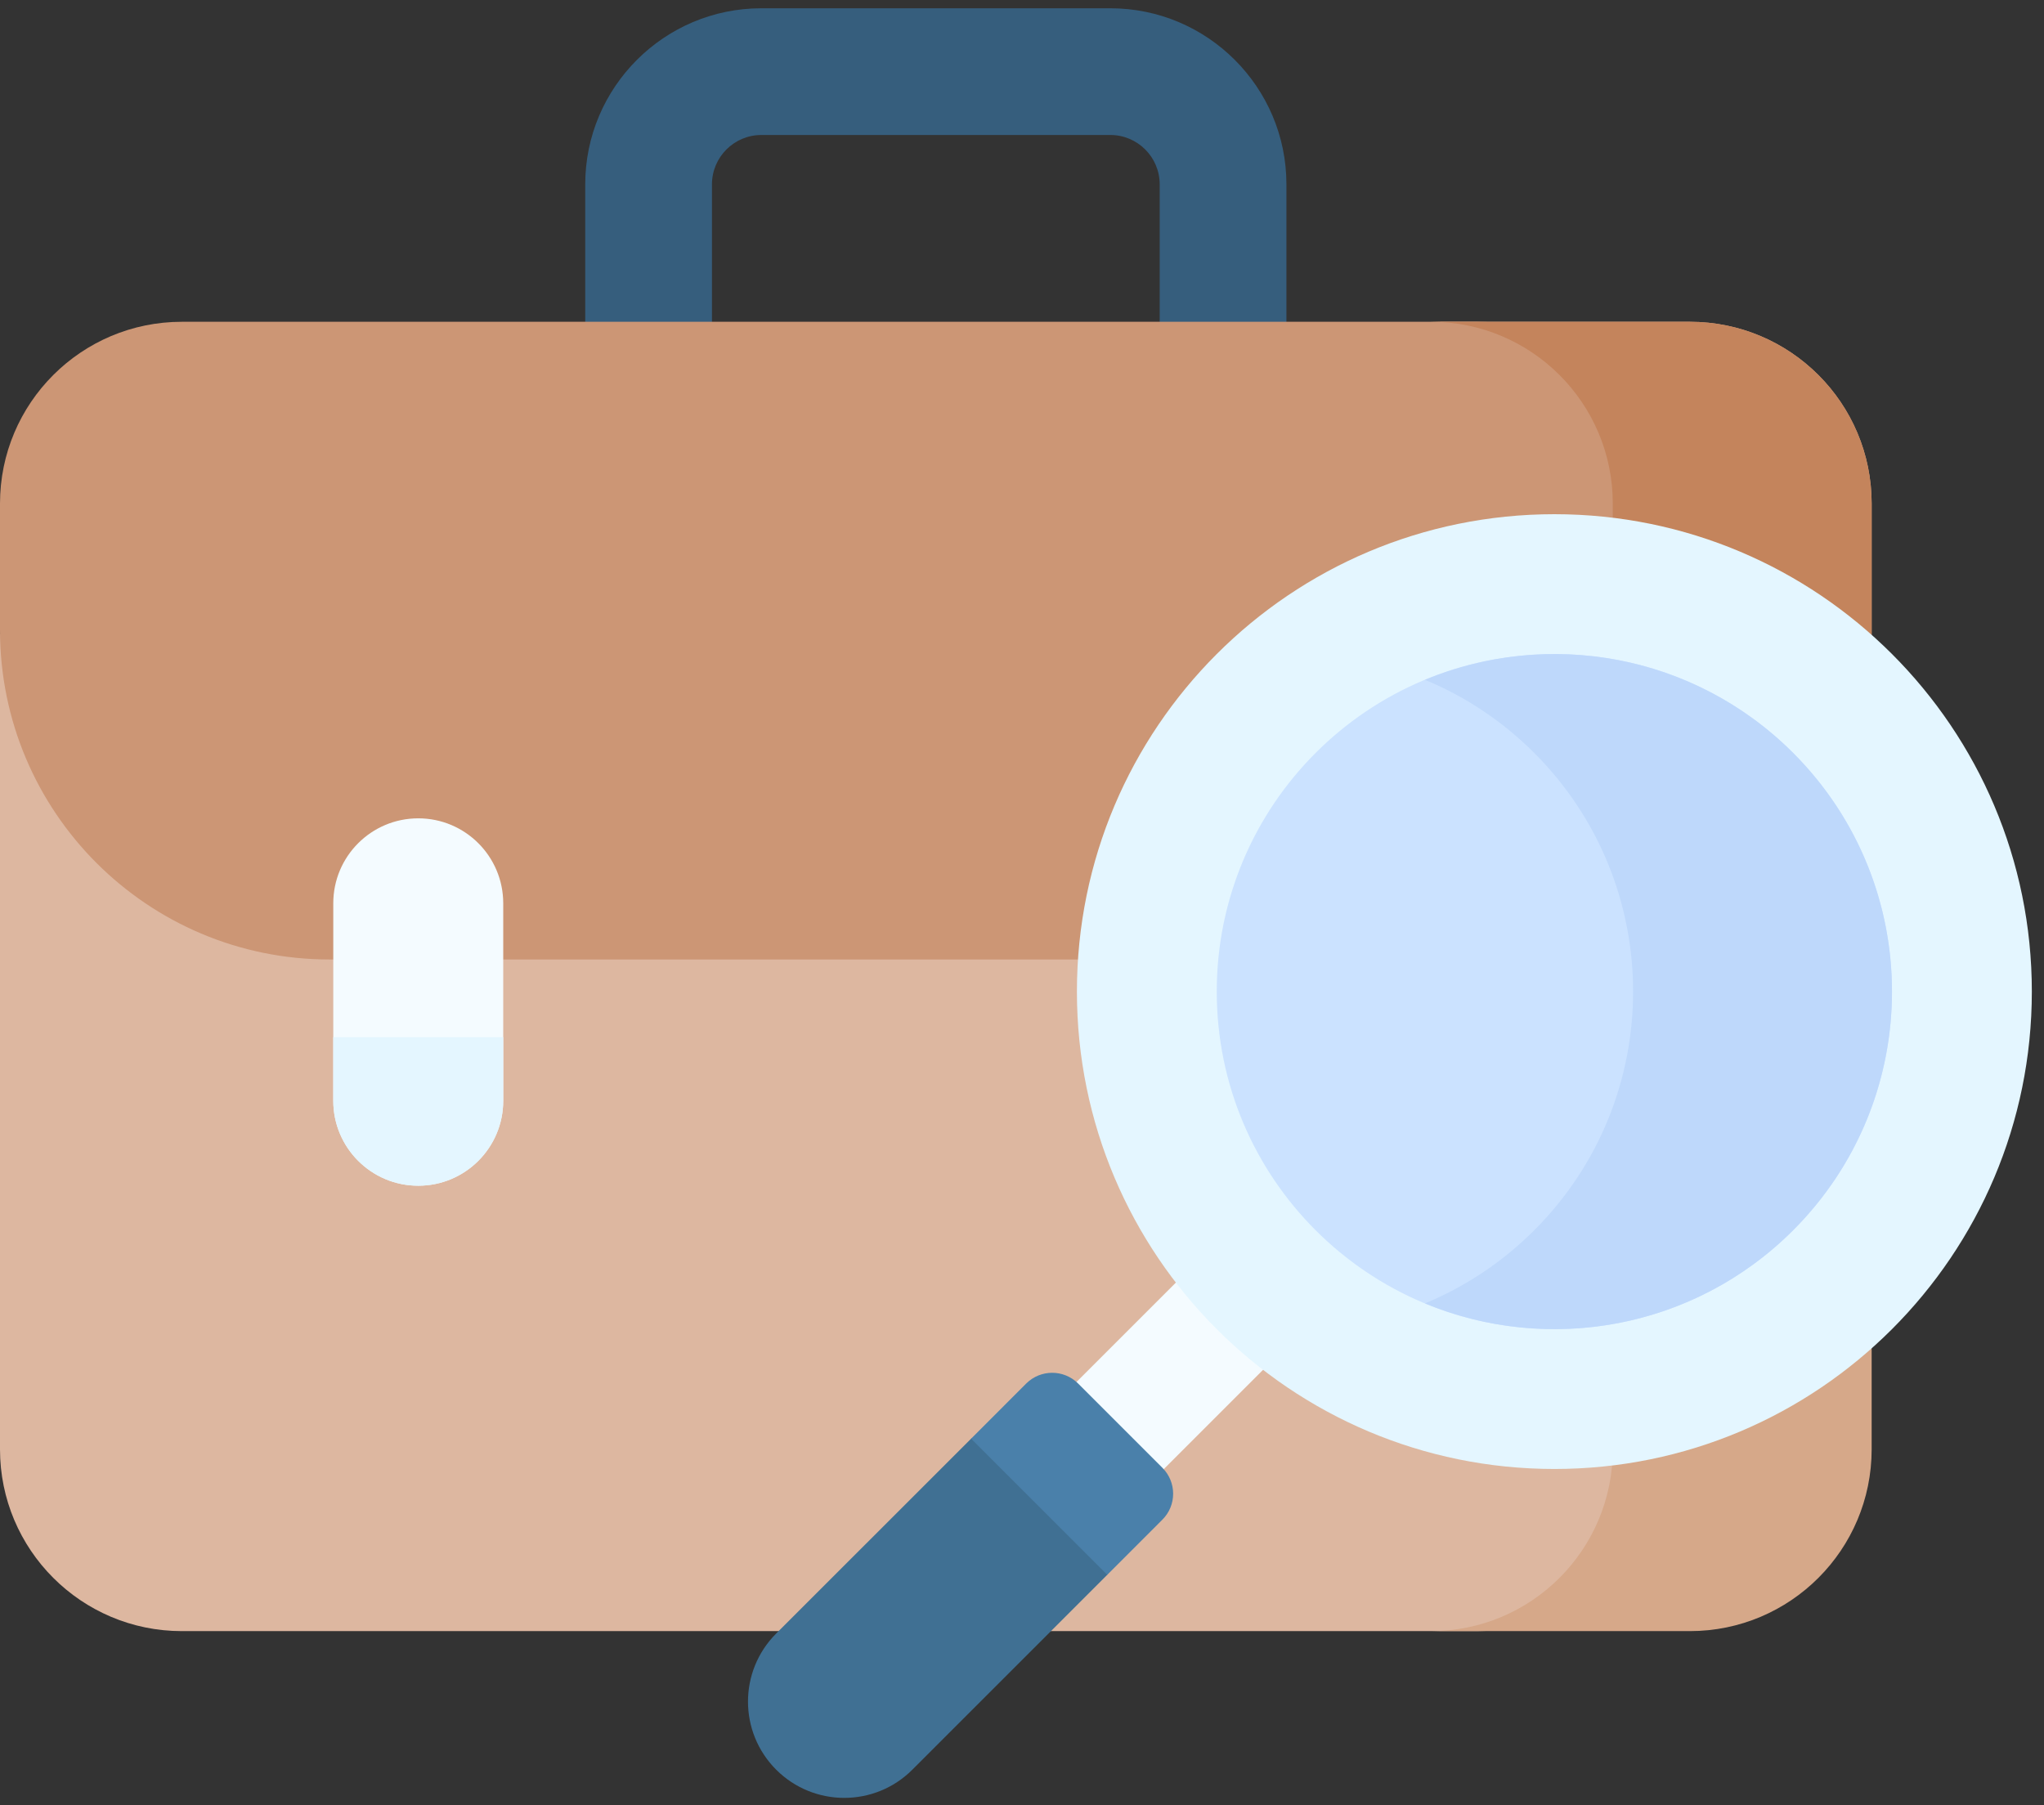 <svg width="60" height="53" viewBox="0 0 60 53" fill="none" xmlns="http://www.w3.org/2000/svg">
<rect x="0" y="0" width="60" height="53" fill="#333333" stroke="none"/>
<path d="M35.902 14.001C34.877 14.001 34.042 13.167 34.042 12.141V5.412C34.042 4.613 33.392 3.963 32.593 3.963H22.349C21.549 3.963 20.899 4.613 20.899 5.412V12.141C20.899 13.167 20.065 14.001 19.039 14.001C18.014 14.001 17.179 13.167 17.179 12.141V5.412C17.179 2.562 19.498 0.243 22.348 0.243H32.593C35.443 0.243 37.762 2.561 37.762 5.412V12.141C37.763 13.167 36.928 14.001 35.902 14.001Z" fill="#365E7D"/>
<path d="M-3.05176e-05 18.619V42.549C-3.05176e-05 45.497 2.39 47.887 5.338 47.887H43.354C46.302 47.887 48.692 45.497 48.692 42.549V18.619H-3.05176e-05Z" fill="#DDB7A0"/>
<path d="M49.604 9.447H42.004C44.952 9.447 47.342 11.836 47.342 14.784V42.549C47.342 45.497 44.952 47.887 42.004 47.887H49.604C52.552 47.887 54.941 45.497 54.941 42.549V14.784C54.941 11.836 52.552 9.447 49.604 9.447Z" fill="#D6A889"/>
<path d="M48.692 27.546V14.784C48.692 11.836 46.302 9.447 43.355 9.447H5.338C2.39 9.447 0 11.836 0 14.784V18.497C0 23.838 4.33 28.169 9.672 28.169H45.27C46.475 28.169 47.628 27.948 48.692 27.546Z" fill="#CC9675"/>
<path d="M49.604 9.447H42.004C44.952 9.447 47.342 11.836 47.342 14.784V27.944C51.687 26.995 54.941 23.127 54.941 18.497V14.784C54.941 11.836 52.552 9.447 49.604 9.447Z" fill="#C4845C"/>
<path d="M12.278 34.811C10.9 34.811 9.783 33.694 9.783 32.316V26.52C9.783 25.142 10.9 24.025 12.278 24.025C13.655 24.025 14.772 25.142 14.772 26.52V32.316C14.772 33.694 13.655 34.811 12.278 34.811Z" fill="#F4FBFF"/>
<path d="M9.783 30.45V32.316C9.783 33.694 10.9 34.811 12.278 34.811C13.655 34.811 14.772 33.694 14.772 32.316V30.45H9.783Z" fill="#E4F6FF"/>
<path d="M36.233 35.939L38.793 38.499L33.431 43.861L30.871 41.301L36.233 35.939Z" fill="#F4FBFF"/>
<path d="M32.873 45.196L29.544 41.866L28.506 42.237L22.784 47.958C21.681 49.062 21.681 50.851 22.784 51.955C23.888 53.059 25.678 53.059 26.781 51.955L32.503 46.234L32.873 45.196Z" fill="#407093"/>
<path d="M34.121 43.092L31.647 40.618C31.227 40.198 30.545 40.198 30.124 40.618L28.506 42.237L32.503 46.234L34.121 44.615C34.542 44.195 34.542 43.513 34.121 43.092Z" fill="#4A80AA"/>
<path d="M45.628 43.127C53.368 43.127 59.643 36.852 59.643 29.112C59.643 21.371 53.368 15.096 45.628 15.096C37.887 15.096 31.612 21.371 31.612 29.112C31.612 36.852 37.887 43.127 45.628 43.127Z" fill="#E4F6FF"/>
<path d="M45.628 39.022C51.101 39.022 55.538 34.585 55.538 29.112C55.538 23.638 51.101 19.201 45.628 19.201C40.154 19.201 35.717 23.638 35.717 29.112C35.717 34.585 40.154 39.022 45.628 39.022Z" fill="#CBE2FF"/>
<path d="M52.635 22.104C49.713 19.182 45.422 18.468 41.828 19.958C42.994 20.441 44.087 21.156 45.036 22.104C48.906 25.974 48.906 32.249 45.036 36.119C44.087 37.068 42.994 37.782 41.828 38.266C45.422 39.756 49.713 39.041 52.635 36.119C56.505 32.249 56.505 25.974 52.635 22.104Z" fill="#BED8FB"/>
</svg>
